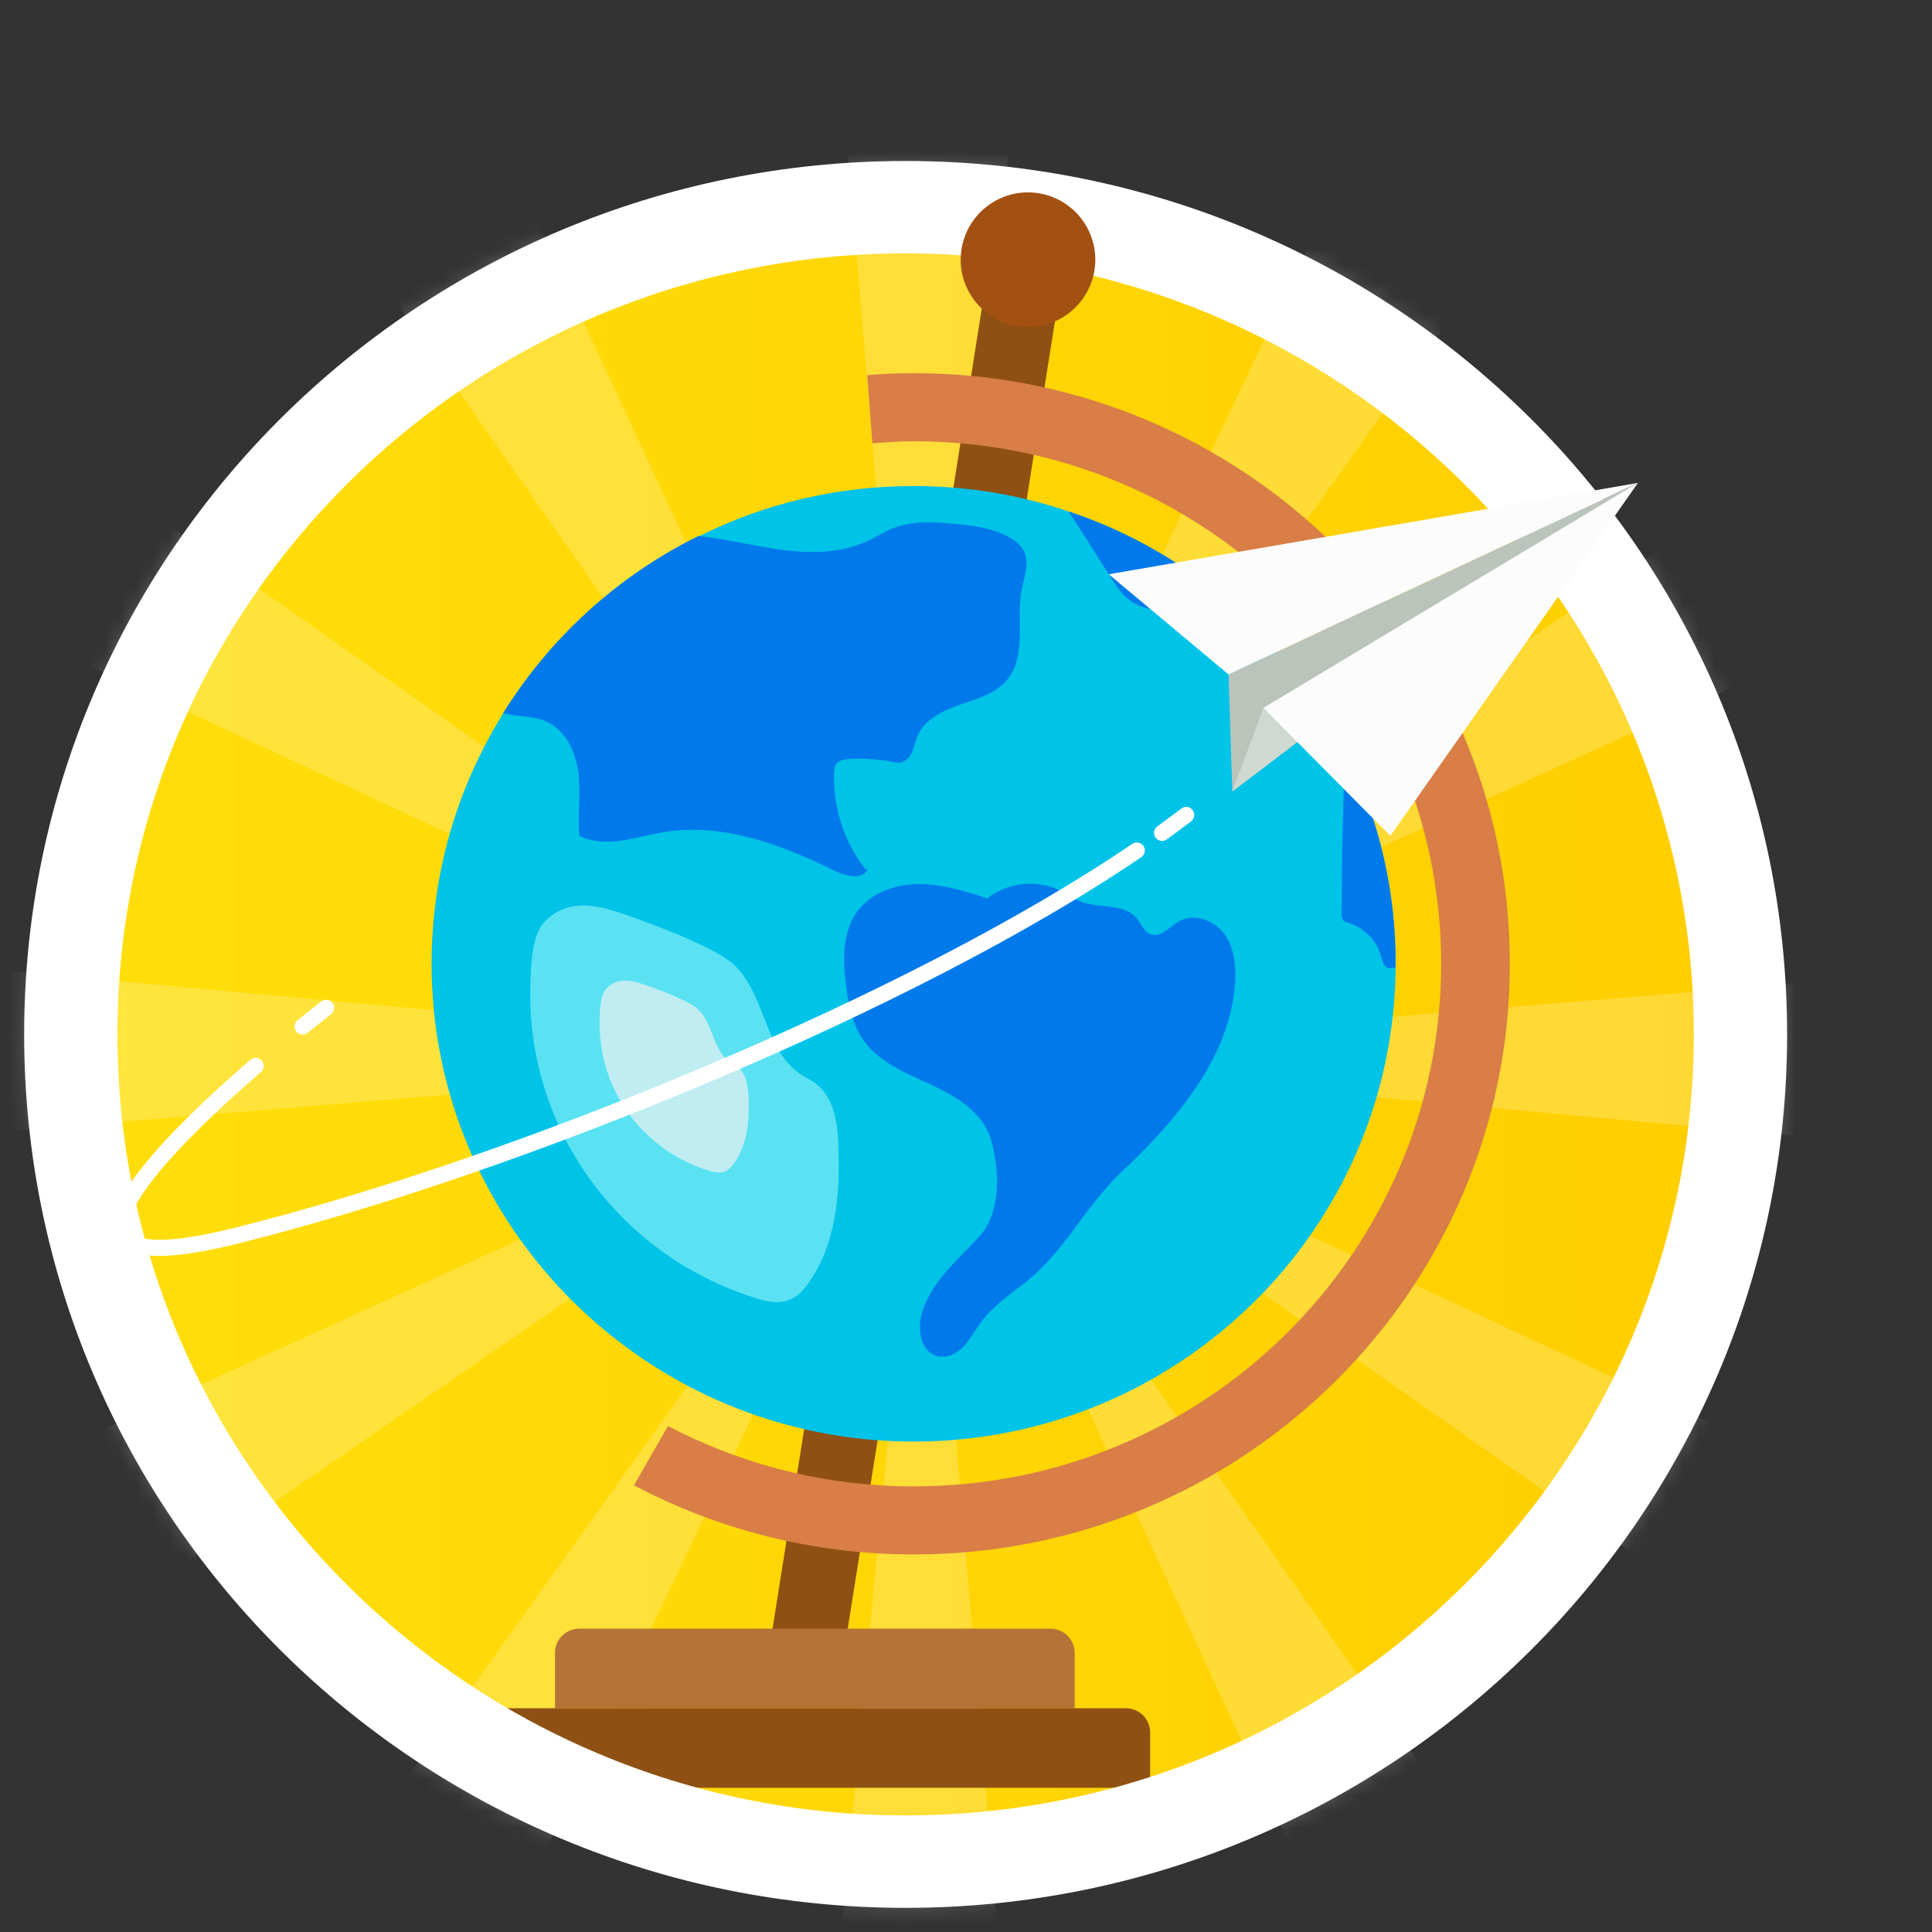 <svg width="120" height="120" viewBox="0 0 120 120" fill="none" xmlns="http://www.w3.org/2000/svg">
<rect x="0" y="0" width="120" height="120" fill="#333333" stroke="none"/>
<g clip-path="url(#clip0_3033_37617)">
<path d="M56.25 115.254C84.679 115.254 107.725 92.419 107.725 64.25C107.725 36.081 84.679 13.246 56.25 13.246C27.822 13.246 4.776 36.081 4.776 64.25C4.776 92.419 27.822 115.254 56.25 115.254Z" fill="url(#paint0_linear_3033_37617)"/>
<mask id="mask0_3033_37617" style="mask-type:luminance" maskUnits="userSpaceOnUse" x="1" y="10" width="110" height="109">
<path d="M56.25 118.5C86.488 118.5 111 94.211 111 64.25C111 34.289 86.488 10 56.25 10C26.012 10 1.5 34.289 1.5 64.25C1.5 94.211 26.012 118.5 56.25 118.5Z" fill="white"/>
</mask>
<g mask="url(#mask0_3033_37617)">
<path opacity="0.2" d="M57.382 65.557L-38.079 73.44V56.748L57.382 65.557Z" fill="white"/>
<path opacity="0.2" d="M57.383 65.558L-21.317 119.678L-29.74 105.22L57.383 65.558Z" fill="white"/>
<path opacity="0.2" d="M57.382 65.558L16.54 151.412L1.949 143.066L57.382 65.558Z" fill="white"/>
<path opacity="0.2" d="M57.382 65.558L65.337 160.147H48.491L57.382 65.558Z" fill="white"/>
<path opacity="0.2" d="M57.382 65.558L112.001 143.529L97.411 151.875L57.382 65.558Z" fill="white"/>
<path opacity="0.2" d="M57.382 65.558L144.028 106.027L135.605 120.475L57.382 65.558Z" fill="white"/>
<path opacity="0.2" d="M57.382 65.557L152.844 57.675V74.367L57.382 65.557Z" fill="white"/>
<path opacity="0.2" d="M57.382 65.558L136.073 11.438L144.496 25.886L57.382 65.558Z" fill="white"/>
<path opacity="0.2" d="M57.382 65.558L98.216 -20.306L112.806 -11.96L57.382 65.558Z" fill="white"/>
<path opacity="0.2" d="M57.382 65.558L49.427 -29.032H66.273L57.382 65.558Z" fill="white"/>
<path opacity="0.2" d="M57.382 65.558L2.754 -12.423L17.345 -20.77L57.382 65.558Z" fill="white"/>
<path opacity="0.2" d="M57.382 65.557L-29.273 25.088L-20.849 10.63L57.382 65.557Z" fill="white"/>
</g>
<mask id="mask1_3033_37617" style="mask-type:luminance" maskUnits="userSpaceOnUse" x="1" y="10" width="110" height="109">
<path d="M56.25 118.5C86.488 118.5 111 94.211 111 64.25C111 34.289 86.488 10 56.25 10C26.012 10 1.5 34.289 1.5 64.25C1.5 94.211 26.012 118.5 56.25 118.5Z" fill="white"/>
</mask>
<g mask="url(#mask1_3033_37617)">
<path d="M61.257 17.419L47.593 103.625H52.263L65.815 18.124L61.257 17.419Z" fill="#8F5113"/>
<path d="M86.685 59.864V60.077C86.564 76.38 73.199 89.539 56.737 89.539C40.274 89.539 26.807 76.259 26.807 59.864C26.807 54.17 28.435 48.837 31.252 44.312C34.172 39.62 38.374 35.78 43.381 33.314H43.4C47.425 31.301 51.945 30.189 56.746 30.189C60.115 30.189 63.353 30.736 66.386 31.774C69.736 32.887 72.815 34.575 75.501 36.745C79.095 39.61 82.015 43.283 83.953 47.484C85.721 51.249 86.685 55.45 86.685 59.864Z" fill="#00C3E8"/>
<path d="M56.746 23.178C55.773 23.178 54.818 23.224 53.864 23.298L54.182 27.536C55.033 27.471 55.885 27.407 56.756 27.407C74.847 27.407 89.512 41.938 89.512 59.864C89.512 77.789 74.847 92.321 56.756 92.321C51.243 92.321 46.049 90.958 41.491 88.575L39.376 92.256C44.561 94.992 50.476 96.55 56.756 96.55C77.205 96.55 93.78 80.126 93.78 59.864C93.78 39.601 77.196 23.178 56.746 23.178Z" fill="#D97E46"/>
<path d="M35.988 101.159H65.235C66.077 101.159 66.751 101.836 66.751 102.661V106.101H34.472V102.661C34.472 101.826 35.155 101.159 35.988 101.159Z" fill="#B57338"/>
<path d="M31.299 106.102H69.923C70.766 106.102 71.439 106.779 71.439 107.604V111.044H29.783V107.604C29.783 106.769 30.466 106.102 31.299 106.102Z" fill="#8F5113"/>
<path d="M76.063 58.027C75.436 57.165 74.172 56.683 73.236 57.221C72.647 57.554 72.094 58.269 71.458 58.027C71.037 57.87 70.878 57.369 70.588 57.017C69.811 56.089 68.295 56.442 67.153 56.006C66.722 55.839 66.339 55.561 65.927 55.347C64.439 54.578 62.492 54.8 61.219 55.876L61.285 55.783C59.928 55.347 58.533 54.911 57.101 54.911C55.669 54.911 54.172 55.412 53.302 56.544C52.291 57.851 52.347 59.669 52.562 61.301C52.712 62.451 52.946 63.629 53.611 64.584C54.575 65.984 56.278 66.661 57.831 67.375C59.385 68.089 61.023 69.081 61.519 70.704C62.118 72.633 62.193 75.341 60.808 76.825C59.422 78.309 57.757 79.709 57.232 81.666C56.961 82.667 57.232 84.021 58.262 84.244C58.852 84.373 59.45 84.049 59.862 83.622C60.274 83.196 60.545 82.649 60.901 82.166C61.594 81.211 62.576 80.497 63.522 79.783C66.114 77.826 67.293 75.035 69.652 72.8C73.058 69.591 76.381 65.724 76.709 61.078C76.783 60.012 76.671 58.881 76.053 58.009L76.063 58.027Z" fill="#007AEA"/>
<path d="M63.456 36.643C63.1 38.516 63.784 40.714 62.567 42.207C61.856 43.079 60.695 43.413 59.619 43.774C58.561 44.136 57.401 44.692 56.989 45.722C56.746 46.297 56.68 47.094 56.1 47.307C55.819 47.419 55.529 47.354 55.239 47.289C54.397 47.141 53.545 47.094 52.684 47.15C52.441 47.168 52.16 47.215 51.991 47.391C51.842 47.558 51.823 47.799 51.804 48.012C51.729 50.127 52.422 52.26 53.714 53.938L53.882 54.012C53.526 54.68 52.516 54.42 51.842 54.086C48.519 52.445 44.813 51.072 41.172 51.694C39.432 52 37.56 52.714 35.988 51.907C35.875 50.599 36.081 49.273 35.922 47.966C35.754 46.667 35.108 45.304 33.882 44.794C33.086 44.461 32.066 44.516 31.252 44.294C34.172 39.601 38.374 35.762 43.381 33.295H43.4C45.169 33.481 46.891 33.935 48.66 34.167C50.428 34.38 52.272 34.362 53.891 33.601C54.425 33.36 54.921 33.026 55.464 32.813C56.662 32.34 58 32.414 59.273 32.535C60.499 32.637 61.781 32.813 62.839 33.462C63.119 33.648 63.391 33.861 63.559 34.167C63.971 34.9 63.625 35.808 63.465 36.634L63.456 36.643Z" fill="#007AEA"/>
<path d="M75.492 36.736C75.445 37.07 75.211 37.357 74.912 37.515C74.556 37.728 74.144 37.802 73.733 37.849C72.488 37.997 71.121 38.016 70.139 37.255C69.643 36.875 69.306 36.355 68.987 35.855C68.126 34.482 67.247 33.128 66.386 31.774C69.736 32.887 72.815 34.575 75.501 36.745L75.492 36.736Z" fill="#007AEA"/>
<path d="M86.686 59.864V60.077C86.686 60.077 86.62 60.105 86.592 60.105C86.442 60.151 86.283 60.151 86.143 60.087C85.909 59.966 85.853 59.66 85.778 59.4C85.534 58.445 84.748 57.629 83.775 57.332C83.634 57.286 83.485 57.258 83.41 57.138C83.335 57.036 83.335 56.906 83.335 56.785C83.335 54.087 83.382 51.407 83.475 48.708C83.494 48.281 83.541 47.79 83.859 47.521C83.887 47.493 83.925 47.475 83.953 47.475C85.722 51.24 86.686 55.441 86.686 59.855V59.864Z" fill="#007AEA"/>
<path d="M52.076 71.141C52.02 69.731 51.795 68.145 50.653 67.292C50.373 67.079 50.045 66.93 49.746 66.736C47.49 65.252 47.556 61.802 45.609 59.938C44.271 58.658 39.039 56.859 38.215 56.6C36.765 56.154 35.136 55.904 33.835 57.239C32.965 58.139 32.965 60.272 32.937 61.413C32.871 64.714 33.657 68.015 35.211 70.946C35.436 71.372 35.679 71.78 35.932 72.188C37.504 74.692 39.638 76.834 42.146 78.42C43.4 79.208 44.748 79.867 46.142 80.358C47.63 80.887 48.941 81.36 50.045 79.922C51.926 77.484 52.198 74.201 52.067 71.131L52.076 71.141Z" fill="#5AE2F2"/>
<path d="M46.488 68.117C46.46 67.431 46.348 66.671 45.805 66.253C45.665 66.151 45.506 66.077 45.365 65.984C44.27 65.261 44.308 63.592 43.362 62.692C42.717 62.071 40.18 61.199 39.787 61.079C39.085 60.865 38.299 60.745 37.672 61.394C37.251 61.83 37.251 62.859 37.242 63.416C37.214 65.011 37.588 66.615 38.337 68.025C38.449 68.229 38.561 68.433 38.683 68.627C39.441 69.842 40.48 70.871 41.687 71.641C42.296 72.021 42.941 72.337 43.624 72.578C44.345 72.828 44.982 73.06 45.515 72.365C46.423 71.187 46.563 69.592 46.498 68.108L46.488 68.117Z" fill="#BFEDF2"/>
</g>
<path d="M56.25 15.74C83.241 15.74 105.207 37.505 105.207 64.25C105.207 90.995 83.241 112.76 56.25 112.76C29.259 112.76 7.293 90.995 7.293 64.25C7.293 37.505 29.259 15.74 56.25 15.74ZM56.25 10C26.011 10 1.5 34.287 1.5 64.25C1.5 94.213 26.011 118.5 56.25 118.5C86.489 118.5 111 94.213 111 64.25C111 34.287 86.489 10 56.25 10Z" fill="white"/>
<path d="M20.255 62.6C20.255 62.6 19.694 63.035 18.795 63.759" stroke="white" stroke-miterlimit="10" stroke-linecap="round"/>
<path d="M15.876 66.207C9.858 71.419 1.219 80.089 14.603 76.769C31.954 72.466 56.737 62.275 70.607 52.825" stroke="white" stroke-miterlimit="10" stroke-linecap="round"/>
<path d="M72.179 51.731C72.694 51.36 73.19 50.989 73.677 50.618" stroke="white" stroke-miterlimit="10" stroke-linecap="round"/>
<path d="M76.306 41.892L76.54 49.162L101.734 29.994L76.306 41.892Z" fill="#BAC4BB"/>
<path d="M76.306 41.892L68.866 35.669L101.734 29.994L76.306 41.892Z" fill="#FCFCFC"/>
<path d="M101.734 29.994L78.477 43.969L76.54 49.162L101.734 29.994Z" fill="#D0D9D1"/>
<path d="M86.358 51.916L101.735 29.994L78.478 43.969L86.358 51.916Z" fill="#FCFCFC"/>
<path d="M67.98 16.78C67.62 19.06 65.48 20.62 63.2 20.26C60.92 19.9 59.36 17.76 59.72 15.48C60.08 13.2 62.22 11.64 64.5 12C66.78 12.36 68.34 14.5 67.98 16.78Z" fill="#A35113"/>
</g>
<defs>
<linearGradient id="paint0_linear_3033_37617" x1="4.776" y1="64.25" x2="107.725" y2="64.25" gradientUnits="userSpaceOnUse">
<stop stop-color="#FFDE0B"/>
<stop offset="1" stop-color="#FFCE00"/>
</linearGradient>
<clipPath id="clip0_3033_37617">
<rect width="120" height="120" fill="white"/>
</clipPath>
</defs>
</svg>
